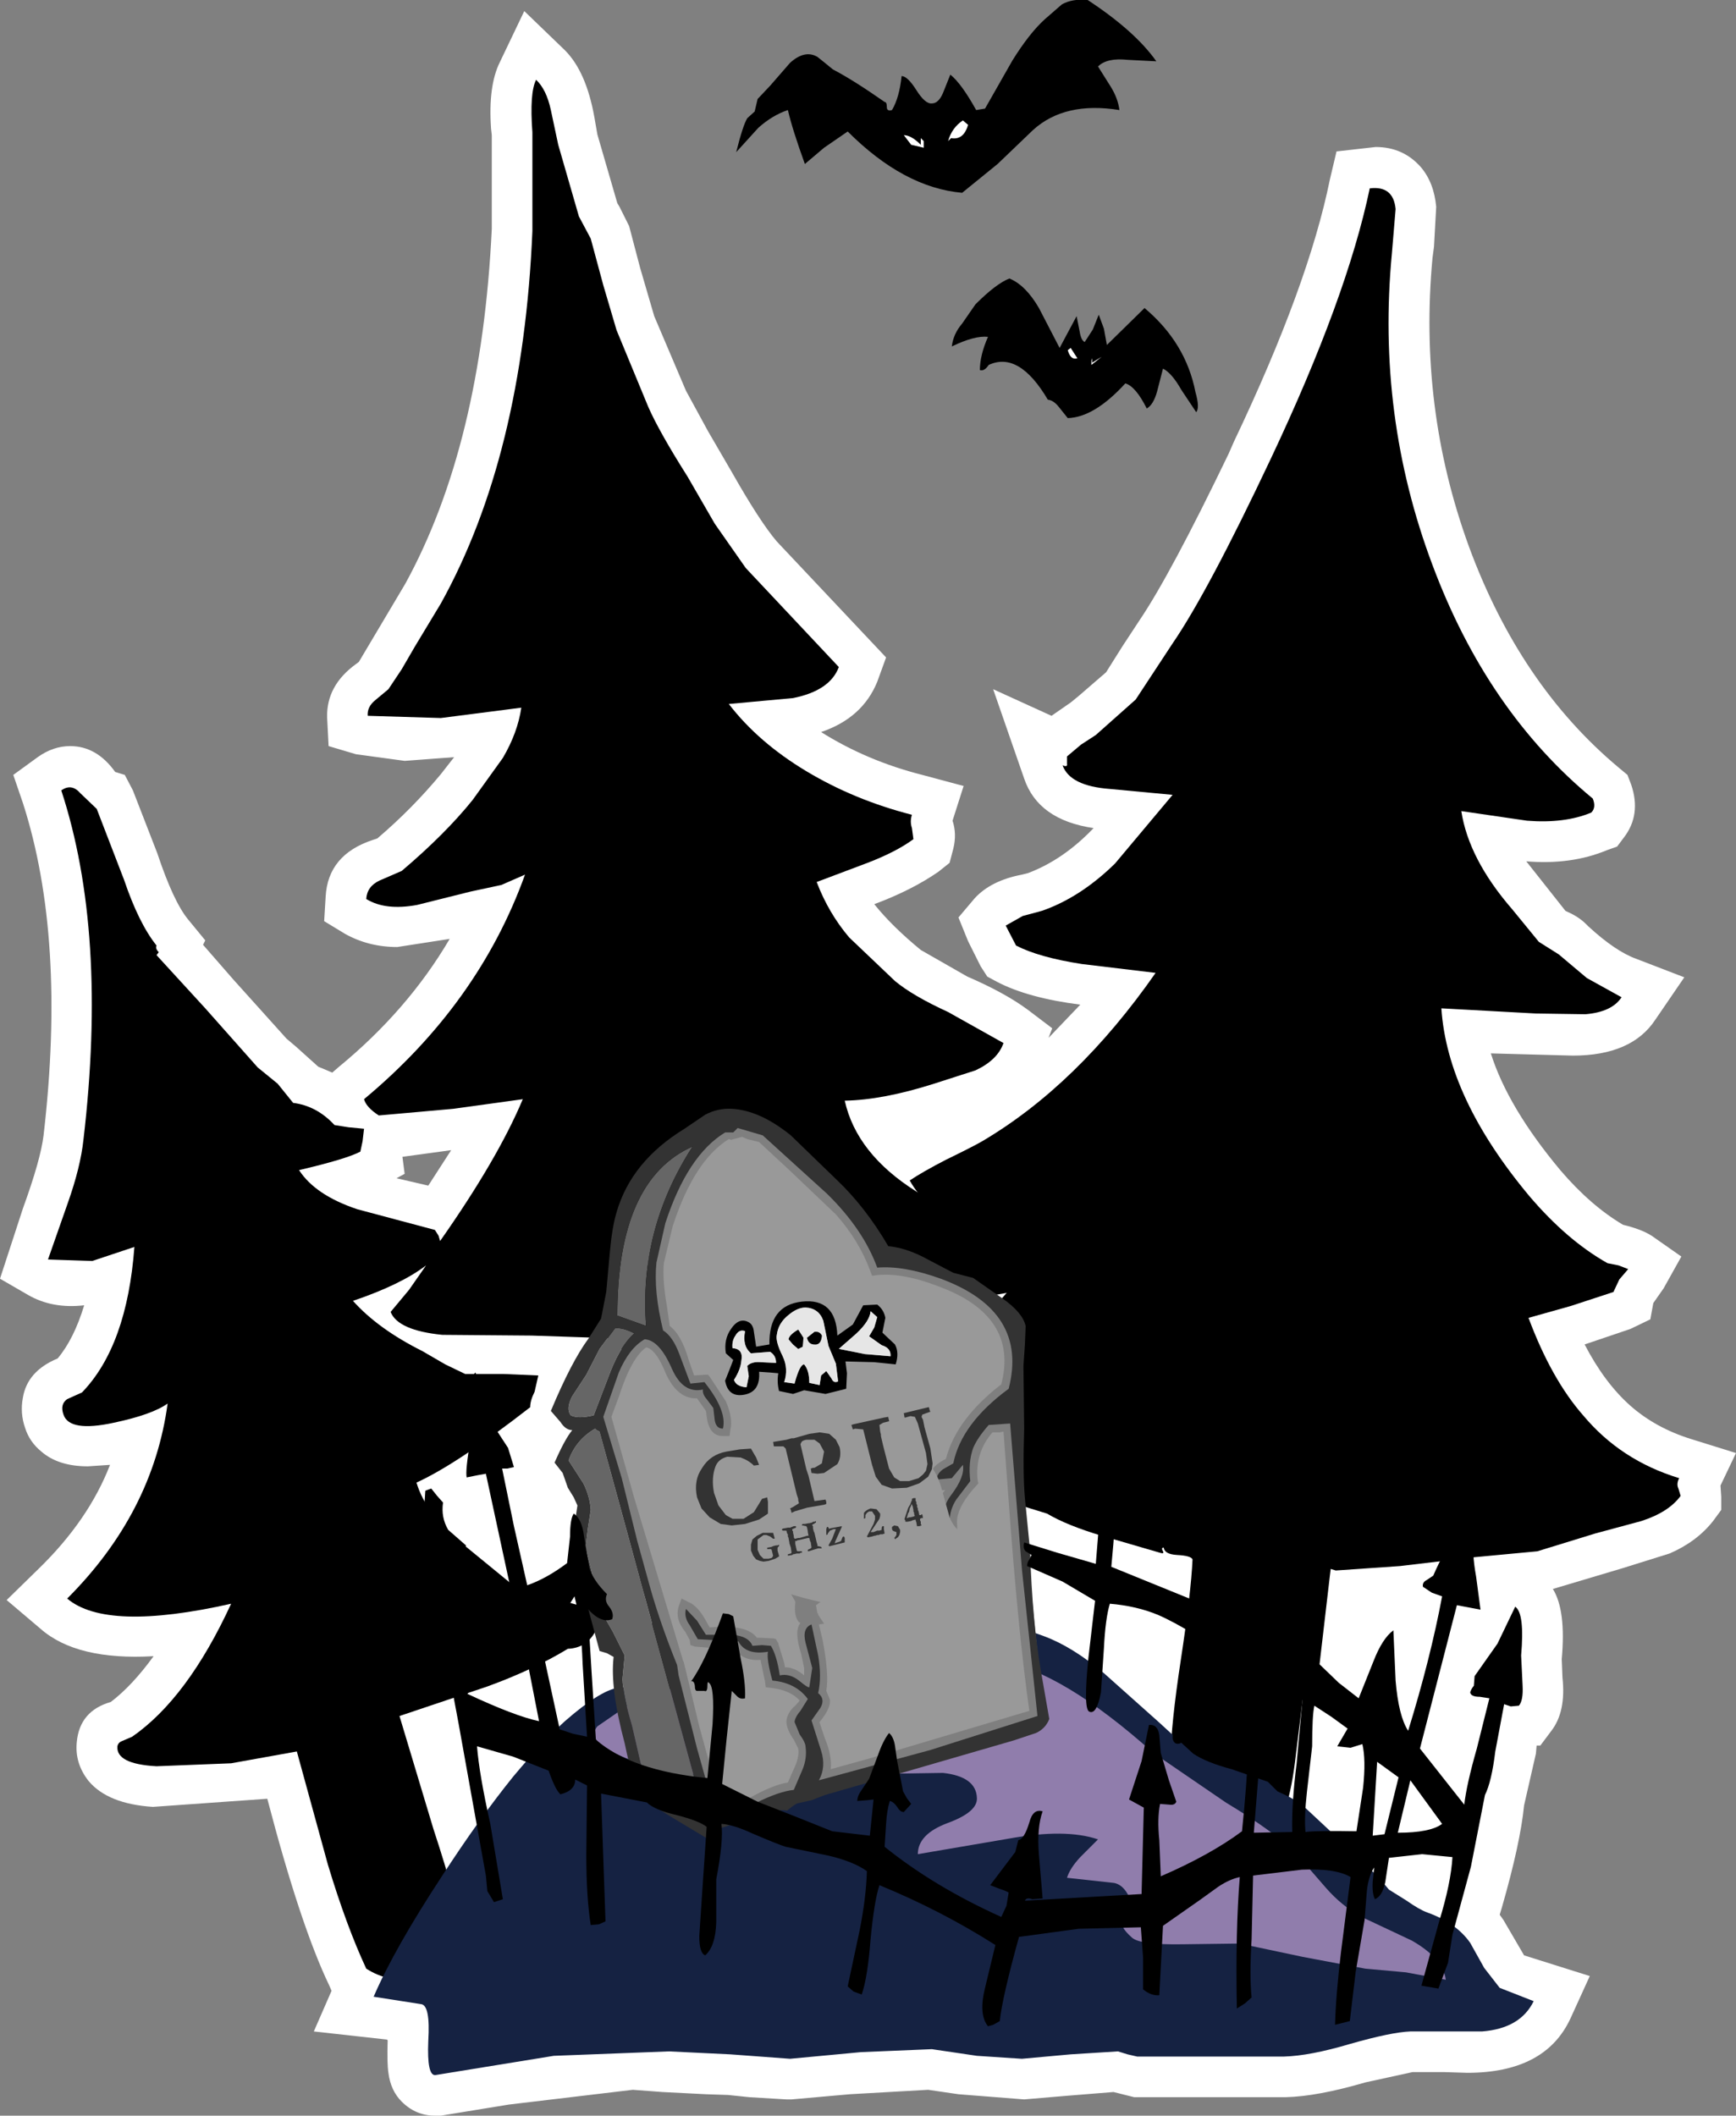 <?xml version="1.0" encoding="UTF-8" standalone="no"?>
<svg xmlns:xlink="http://www.w3.org/1999/xlink" height="143.2px" width="117.55px" xmlns="http://www.w3.org/2000/svg">
  <rect width="100%" height="100%" fill="#808080" stroke="none"/>
  <g transform="matrix(1.0, 0.0, 0.0, 1.0, 0.0, -0.05)">
    <path d="M97.55 129.9 Q98.25 127.2 98.35 125.75 L96.3 125.55 94.05 125.8 93.8 127.55 94.05 127.95 95.25 128.7 Q96.1 129.3 96.65 129.5 L97.55 129.9 M97.65 123.5 L95.5 120.55 94.65 124.1 Q96.85 124.1 97.65 123.5 M94.7 120.35 L93.25 119.3 92.95 124.3 93.35 124.25 93.75 124.2 94.7 120.35 M87.25 121.65 L87.55 121.75 88.2 115.2 87.8 118.6 87.25 121.65 M90.15 116.25 L89.0 115.5 Q88.85 116.15 88.85 118.25 L88.4 122.4 90.1 124.05 91.85 124.0 92.3 121.05 Q92.5 119.15 92.25 118.1 L91.45 118.35 90.55 118.25 91.25 117.05 90.15 116.25 M97.65 108.1 L96.95 107.85 96.35 107.45 Q96.3 107.15 96.6 107.0 L97.05 106.7 97.45 105.85 90.45 106.35 90.1 106.3 Q89.8 110.65 89.35 112.7 L90.65 113.95 92.0 115.0 93.0 112.5 Q93.6 110.95 94.35 110.4 L94.5 113.8 Q94.7 116.2 95.35 117.2 96.85 112.35 97.65 108.1 M32.3 118.25 Q32.4 119.85 33.0 122.65 L35.6 119.3 Q33.1 118.3 32.3 118.25 M36.5 116.55 L35.85 113.05 31.7 114.65 31.65 114.7 Q34.85 116.2 36.5 116.55 M39.55 115.5 L39.4 111.4 38.45 111.65 36.85 112.55 37.85 116.9 39.55 115.5 M27.05 116.2 L28.55 121.3 30.2 126.6 32.3 123.5 30.7 115.0 27.05 116.2 M38.9 108.1 L38.6 108.45 39.0 108.55 38.9 108.1 M30.5 103.85 L31.25 104.5 31.55 104.65 31.5 104.7 34.45 107.05 Q33.3 102.25 32.9 99.8 L32.35 99.9 31.6 100.05 Q31.45 99.6 31.65 98.4 L28.2 100.4 28.7 101.65 28.8 100.95 29.2 100.8 29.6 101.3 30.0 101.75 Q29.8 102.9 30.5 103.85 M41.55 114.35 L41.55 112.2 41.1 111.95 40.6 111.8 40.3 110.45 39.9 111.0 40.2 115.05 41.55 114.35 M74.15 108.4 L72.05 107.15 69.8 106.15 70.15 110.6 70.7 110.8 Q72.05 111.3 73.7 112.45 L73.7 112.25 74.15 108.4 M75.15 108.6 L74.75 110.85 74.65 113.25 78.45 116.6 79.35 117.4 Q79.45 115.8 80.25 110.3 77.9 108.85 75.15 108.6 M74.35 103.95 Q71.95 103.15 70.9 102.5 L69.5 102.05 69.7 104.55 71.7 105.2 74.2 105.9 74.35 103.95 M78.75 105.05 Q78.85 105.25 78.55 105.15 L75.4 104.2 75.25 106.1 Q76.1 106.55 80.5 108.3 L80.75 105.6 Q80.65 105.35 79.7 105.3 78.85 105.25 78.8 104.8 78.6 104.8 78.75 105.05 M67.4 87.6 L67.9 87.95 68.3 87.45 67.4 87.6 M23.9 88.1 Q25.6 90.0 28.6 91.5 L30.15 92.4 31.5 93.05 32.05 93.1 32.2 92.95 32.25 93.15 34.45 93.0 36.45 93.15 36.2 94.25 Q35.9 94.85 35.9 95.3 L33.7 97.0 34.45 98.1 Q34.85 98.75 34.8 99.35 L34.35 99.45 34.0 99.45 34.8 103.35 35.7 107.35 Q37.0 106.9 38.4 105.85 L38.6 104.05 Q38.6 102.85 38.85 102.5 L39.0 102.7 39.1 101.95 38.85 101.4 38.45 100.75 38.1 99.75 37.55 99.05 Q38.25 97.45 38.75 96.85 38.3 96.85 37.95 96.3 L37.3 95.55 Q38.7 92.2 39.85 90.65 L40.0 90.45 35.0 90.45 29.95 90.4 Q26.95 90.1 26.45 88.85 L27.7 87.35 28.85 85.7 Q27.15 87.0 23.9 88.1 M86.05 31.1 Q91.2 20.2 92.75 12.8 94.35 12.6 94.5 14.2 L94.25 17.2 Q93.2 28.2 97.0 38.3 100.7 48.2 107.85 54.1 108.1 54.7 107.75 55.05 105.95 55.8 103.4 55.6 L98.95 54.95 Q99.45 58.2 102.4 61.6 L104.2 63.8 105.55 64.65 107.45 66.25 109.8 67.55 Q109.15 68.55 107.35 68.7 L104.0 68.65 97.6 68.3 Q98.0 74.35 103.55 81.0 106.1 84.0 108.85 85.55 L109.6 85.7 110.25 85.95 109.65 86.65 109.25 87.5 106.35 88.45 103.5 89.25 Q105.05 93.4 107.2 95.85 109.75 98.9 113.7 100.1 113.5 100.5 113.65 100.8 L113.8 101.3 Q113.0 102.4 111.15 103.0 L108.0 103.85 104.1 105.05 99.85 105.45 99.8 105.45 100.05 107.4 100.25 109.0 98.65 108.7 97.4 113.55 96.15 118.4 97.65 120.3 99.15 122.2 Q99.3 120.85 100.0 118.4 L100.85 115.0 100.2 114.9 Q99.6 114.9 99.55 114.6 99.6 114.4 99.8 114.15 L99.85 113.5 101.4 111.3 102.6 108.8 Q103.25 109.25 103.0 112.1 L103.1 114.15 Q103.15 115.15 102.85 115.5 L102.3 115.55 101.85 115.4 101.25 118.6 Q101.0 120.65 100.55 121.55 L99.65 126.15 98.45 130.5 99.55 131.55 100.5 133.25 101.55 134.6 103.85 135.5 Q102.95 137.35 100.35 137.55 L95.5 137.55 Q94.2 137.6 91.4 138.4 88.7 139.2 86.95 139.25 L80.4 139.25 77.0 139.25 76.35 139.1 75.7 138.9 72.5 139.1 69.2 139.4 66.15 139.2 63.1 138.75 58.3 138.95 53.5 139.4 49.45 139.1 45.3 138.9 37.5 139.2 29.5 140.5 Q28.9 140.6 29.0 138.2 29.15 135.75 28.5 135.7 L25.3 135.2 25.95 133.8 Q25.35 133.65 24.8 133.3 23.45 130.4 22.2 126.25 L20.1 118.6 15.65 119.4 10.6 119.6 Q7.85 119.45 7.95 118.25 8.0 118.0 8.25 117.9 L8.95 117.6 Q12.7 115.0 15.65 108.6 7.2 110.5 4.55 108.25 10.35 102.45 11.35 95.05 10.3 95.8 7.7 96.35 4.7 97.0 4.3 95.8 4.05 95.1 4.55 94.75 L5.55 94.3 Q8.6 91.15 9.1 84.45 L6.25 85.4 3.25 85.3 4.6 81.45 Q5.45 79.05 5.65 77.2 7.3 63.15 4.15 53.55 4.85 53.05 5.45 53.75 L6.55 54.8 8.4 59.6 Q9.4 62.55 10.6 64.05 10.5 64.25 10.75 64.5 L10.6 64.7 13.9 68.3 17.45 72.3 18.8 73.4 19.85 74.7 Q21.45 74.9 22.65 76.2 L23.6 76.35 24.65 76.45 24.55 77.3 24.4 78.0 Q23.45 78.5 20.25 79.25 21.35 80.95 24.2 81.9 L29.45 83.3 29.7 83.7 29.8 84.05 Q33.7 78.5 35.4 74.45 L30.7 75.1 25.65 75.55 Q24.8 75.0 24.65 74.45 32.4 68.0 35.55 59.25 L33.95 59.95 31.85 60.4 28.25 61.3 Q26.1 61.7 24.8 60.9 24.85 60.05 25.7 59.65 L27.2 59.0 Q30.15 56.5 32.0 54.2 L34.05 51.35 Q35.05 49.65 35.3 47.95 L29.85 48.65 24.9 48.5 Q24.85 47.9 25.4 47.45 L26.3 46.7 27.2 45.35 28.1 43.8 29.85 40.9 Q35.4 30.9 36.05 15.7 L36.05 9.0 Q35.85 6.35 36.3 5.45 37.0 6.1 37.3 7.5 L37.8 9.85 39.2 14.7 40.0 16.2 40.85 19.35 41.75 22.4 43.9 27.6 Q44.65 29.3 46.55 32.3 L48.4 35.5 50.5 38.5 56.8 45.2 Q56.2 46.8 53.7 47.3 L49.35 47.7 Q51.35 50.3 54.6 52.25 57.85 54.2 61.75 55.2 61.6 55.65 61.75 56.1 L61.85 56.85 Q60.7 57.7 58.75 58.45 L55.3 59.75 Q56.1 61.85 57.5 63.5 L60.6 66.45 Q61.8 67.45 64.2 68.55 L67.95 70.65 Q67.55 71.8 66.05 72.5 L63.25 73.4 Q59.8 74.5 57.2 74.55 57.95 78.15 62.15 80.75 L61.6 79.95 Q62.5 79.35 64.05 78.55 65.9 77.65 66.5 77.3 72.95 73.5 78.25 65.9 L73.25 65.3 Q70.35 64.85 68.8 64.05 L68.1 62.7 69.25 62.05 70.55 61.7 Q73.15 60.8 75.5 58.5 L79.4 53.85 75.15 53.45 Q72.45 53.25 71.95 51.85 72.3 52.0 72.25 51.75 L72.25 51.25 73.2 50.45 74.2 49.8 76.9 47.4 79.4 43.6 Q81.8 40.1 86.05 31.1" fill="#ffffff" fill-rule="evenodd" stroke="none"/>
    <path d="M97.0 17.5 Q96.05 27.65 99.45 37.0 102.9 46.4 109.6 52.0 L110.2 52.5 110.45 53.15 Q111.15 55.2 109.95 56.75 L109.5 57.35 108.8 57.6 Q106.4 58.6 103.35 58.35 L106.0 61.7 106.1 61.75 Q106.9 62.1 107.4 62.6 L107.55 62.75 Q109.4 64.45 110.8 64.95 L114.05 66.2 112.1 69.05 Q110.5 71.5 106.5 71.5 L100.95 71.35 Q102.1 75.0 105.65 79.25 107.7 81.65 109.9 82.95 111.15 83.25 111.85 83.7 L113.85 85.1 112.65 87.25 111.95 88.25 111.75 89.35 110.4 90.0 107.3 91.05 Q108.65 93.65 110.4 95.2 112.1 96.7 114.5 97.45 L117.55 98.4 116.5 100.6 116.55 101.35 116.55 102.25 116.0 103.0 Q114.9 104.4 113.05 105.2 L109.85 106.2 105.15 107.6 Q106.05 109.05 105.75 112.35 L105.8 113.6 Q106.05 115.9 105.05 117.2 L104.3 118.2 104.05 118.2 104.0 118.75 103.2 122.25 Q102.95 124.8 101.7 129.15 L101.55 129.65 101.8 130.0 103.2 132.4 107.65 133.8 106.35 136.65 Q104.65 140.35 99.35 140.35 L97.75 140.3 95.65 140.3 92.45 141.0 Q89.2 141.95 87.05 142.0 L82.55 142.0 79.15 142.0 76.8 142.0 75.4 141.65 72.3 141.9 69.35 142.15 64.9 141.8 62.85 141.5 57.55 141.8 53.6 142.15 53.25 142.15 50.75 142.0 49.3 141.85 47.8 141.8 44.85 141.65 42.85 141.5 34.45 142.5 29.85 143.25 29.45 143.25 Q28.15 143.25 27.2 142.3 26.45 141.55 26.3 140.35 26.2 139.7 26.25 138.15 L26.2 138.1 21.25 137.55 22.45 134.8 22.3 134.45 Q20.35 130.4 18.1 121.8 L10.35 122.35 Q7.3 122.15 6.0 120.6 5.05 119.4 5.2 117.95 5.4 115.85 7.5 115.25 8.95 114.15 10.4 112.15 5.2 112.45 2.75 110.3 L0.45 108.35 2.6 106.25 Q6.0 102.95 7.45 99.2 L5.95 99.3 Q3.95 99.3 2.8 98.3 2.0 97.65 1.7 96.7 1.35 95.7 1.55 94.65 1.85 92.85 3.9 92.0 5.0 90.7 5.7 88.4 3.55 88.65 1.9 87.7 L0.0 86.6 1.55 81.85 Q2.75 78.55 2.95 76.9 4.5 63.55 1.55 54.4 L0.9 52.5 2.55 51.3 Q3.6 50.55 4.75 50.55 6.55 50.55 7.8 52.3 L8.45 52.5 9.0 53.55 10.65 57.8 Q11.75 61.1 12.75 62.3 L13.9 63.7 13.75 64.0 15.8 66.35 19.4 70.35 20.05 70.9 21.55 72.25 22.5 72.65 22.9 72.3 Q27.6 68.45 30.45 63.6 L26.9 64.15 Q24.95 64.15 23.35 63.25 L21.95 62.4 22.05 60.75 Q22.2 57.9 25.25 56.9 L25.55 56.8 Q27.9 54.8 29.85 52.45 L30.75 51.3 27.4 51.55 24.1 51.1 22.25 50.55 22.15 48.6 Q22.1 46.45 24.1 45.0 L24.3 44.85 27.45 39.55 Q32.6 30.15 33.3 15.55 L33.3 9.2 33.25 8.75 Q33.05 5.85 33.85 4.25 L35.5 0.8 38.25 3.45 Q39.7 4.9 40.25 8.0 L40.45 9.15 41.8 13.8 41.95 14.05 42.6 15.35 43.35 18.2 44.3 21.45 46.45 26.5 47.95 29.25 49.55 32.0 Q51.45 35.35 52.6 36.7 L60.0 44.55 59.4 46.2 Q58.4 48.65 55.6 49.6 58.7 51.55 62.45 52.5 L65.25 53.25 64.5 55.6 Q64.8 56.5 64.55 57.5 L64.3 58.45 63.55 59.05 Q61.75 60.3 59.2 61.25 60.4 62.75 62.35 64.35 L65.5 66.15 Q68.05 67.25 69.6 68.4 L71.25 69.65 71.0 70.3 73.15 68.05 Q69.6 67.6 67.5 66.5 L66.85 66.15 66.4 65.45 65.55 63.75 64.9 62.15 66.0 60.85 Q67.1 59.65 69.2 59.25 L69.6 59.15 Q72.0 58.25 74.05 56.1 70.3 55.55 69.35 52.75 L67.25 46.7 71.2 48.5 72.5 47.6 73.05 47.15 74.9 45.55 76.0 43.8 77.15 42.05 Q79.25 38.95 83.2 30.75 L83.55 29.95 Q88.6 19.35 90.05 12.2 L90.5 10.3 93.15 10.0 Q95.0 10.0 96.2 11.35 97.1 12.4 97.25 14.05 L97.1 16.75 97.0 17.5 M91.45 25.75 L88.55 32.3 88.15 33.1 Q84.25 41.4 81.65 45.15 L80.75 46.6 78.9 49.3 77.3 50.8 80.25 51.2 83.9 52.4 81.6 55.5 Q77.8 60.65 74.7 62.7 L83.1 63.85 80.5 67.5 Q74.85 75.55 67.85 79.7 L65.7 80.8 63.15 82.2 62.45 81.15 60.7 83.1 Q55.55 79.9 54.5 75.15 L53.8 71.9 57.1 71.8 Q59.45 71.75 62.45 70.8 60.4 69.8 58.85 68.6 56.55 66.65 55.4 65.3 53.7 63.3 52.7 60.75 L51.75 58.15 56.65 56.35 Q50.5 53.65 47.2 49.4 L44.15 45.55 52.55 44.7 48.5 40.35 Q46.65 38.15 44.75 34.65 L43.25 32.15 41.35 28.7 38.4 20.95 Q37.05 33.45 32.25 42.2 L30.05 45.85 38.45 44.85 38.0 48.3 Q37.75 50.5 36.55 52.55 L34.2 55.85 32.9 57.35 33.9 57.0 41.2 51.65 38.15 60.15 Q35.65 67.0 30.95 72.2 L35.3 71.7 39.45 71.7 37.95 75.5 Q36.0 80.05 32.05 85.6 L29.25 84.05 29.0 84.95 31.35 86.75 30.9 87.7 35.35 87.7 40.1 87.7 45.3 88.0 42.0 92.35 Q41.4 93.2 40.95 94.15 L44.85 94.15 40.85 98.7 40.7 98.85 40.9 99.4 40.95 99.6 Q41.75 100.6 41.85 101.7 L41.7 103.4 41.55 103.85 43.0 109.8 43.0 109.85 43.85 110.7 44.4 111.5 44.25 112.5 44.3 114.1 44.5 116.4 42.3 117.0 41.7 117.35 40.1 118.6 39.7 119.0 39.9 120.2 38.7 119.95 32.55 128.1 29.35 133.05 Q31.8 133.7 31.8 137.4 L33.5 137.1 Q39.7 136.0 42.85 136.0 L45.7 136.2 47.9 136.3 53.4 136.65 56.9 136.3 63.4 136.0 65.75 136.35 68.75 136.65 69.1 136.65 71.7 136.45 75.45 136.15 75.75 136.15 77.35 136.5 78.95 136.5 82.65 136.5 86.85 136.5 90.95 135.7 Q93.6 134.9 95.35 134.8 L98.0 134.8 98.2 134.8 97.3 133.15 96.8 132.7 96.25 132.3 95.1 131.85 95.1 131.95 94.7 131.6 93.5 130.85 93.05 130.5 92.05 130.15 91.6 129.2 89.5 127.5 89.85 126.8 88.9 126.75 86.3 124.25 84.05 123.35 84.6 120.95 85.2 117.0 85.45 114.8 86.3 114.9 86.3 114.85 86.65 113.55 86.45 113.3 86.65 112.15 87.3 106.45 87.6 102.9 90.65 103.6 99.65 102.7 100.1 102.7 100.3 102.75 102.15 102.5 102.1 102.65 105.25 101.8 108.7 100.8 Q103.7 97.6 100.95 90.2 L99.9 87.5 104.7 86.05 Q103.1 84.7 101.45 82.8 98.7 79.5 97.25 76.65 95.1 72.65 94.85 68.5 L94.6 65.05 98.0 65.6 102.45 65.9 102.3 65.75 100.95 64.15 100.3 63.4 Q96.75 59.15 96.25 55.35 L95.7 51.65 102.45 52.75 Q97.75 47.55 94.9 40.5 92.05 33.5 91.45 25.75 M8.95 66.9 Q9.0 72.15 8.4 77.55 8.15 79.8 7.3 82.1 L8.6 81.75 12.1 81.05 11.85 84.6 Q11.45 89.5 9.95 92.7 L15.05 89.15 14.1 95.45 Q13.2 101.75 9.5 106.7 L15.05 105.9 20.55 104.7 18.15 109.8 Q16.25 113.85 13.75 116.85 L18.45 116.1 22.15 115.45 22.9 118.35 Q25.25 127.5 26.9 131.25 L28.9 131.85 26.25 123.15 24.4 116.9 23.75 114.45 33.5 111.05 33.3 109.7 32.6 109.1 31.0 107.8 30.75 111.3 26.3 102.95 25.55 101.2 24.85 98.9 26.05 98.35 26.1 97.55 27.2 97.8 30.15 96.1 30.6 95.8 30.15 95.8 30.1 95.45 28.2 94.5 27.3 93.95 Q23.75 92.1 21.8 89.9 L19.1 86.8 24.65 84.9 Q19.75 83.45 17.95 80.8 L15.7 77.45 17.8 76.95 17.3 75.7 16.7 75.25 15.45 74.2 8.95 66.9 M29.0 80.3 L30.55 77.9 27.25 78.35 27.4 79.5 26.85 79.8 29.0 80.3 M68.3 91.65 L60.5 85.9 75.25 83.7 68.3 91.65 M78.0 102.1 L81.5 102.0 81.5 102.8 Q82.8 103.25 83.3 104.5 L83.55 105.1 83.25 108.6 83.2 108.85 83.25 108.9 82.85 112.15 82.75 112.1 82.75 112.4 Q82.2 115.6 82.1 117.6 L81.65 123.65 77.4 119.35 72.9 115.35 72.05 114.7 69.7 113.35 67.75 112.7 67.4 113.15 66.3 98.15 72.05 100.0 72.35 100.15 75.15 101.3 78.0 102.1" fill="#ffffff" fill-rule="evenodd" stroke="none"/>
    <path d="M51.45 98.3 L51.75 98.8 51.9 99.25 51.6 99.3 50.85 98.8 50.05 98.8 Q49.6 98.9 49.35 99.35 49.1 99.95 49.25 100.95 L49.5 101.7 49.95 102.25 50.35 102.45 51.0 102.45 51.65 102.05 52.1 101.3 52.45 101.2 52.45 102.15 51.95 102.5 51.1 102.75 50.35 102.85 49.65 102.75 49.0 102.4 48.55 101.85 48.3 101.15 Q48.05 100.15 48.55 99.45 49.1 98.65 50.0 98.45 L51.45 98.3" fill="#ffffff" fill-rule="evenodd" stroke="none"/>
    <path d="M51.45 98.3 L51.75 98.8 51.9 99.25 51.6 99.3 50.85 98.8 50.05 98.8 Q49.6 98.9 49.35 99.35 49.1 99.95 49.25 100.95 L49.5 101.7 49.95 102.25 50.35 102.45 51.0 102.45 51.65 102.05 52.1 101.3 52.45 101.2 52.45 102.15 51.95 102.5 51.1 102.75 50.35 102.85 49.65 102.75 49.0 102.4 48.55 101.85 48.3 101.15 Q48.05 100.15 48.55 99.45 49.1 98.65 50.0 98.45 L51.45 98.3 Z" fill="none" stroke="#ffffff" stroke-linecap="butt" stroke-linejoin="miter" stroke-width="3.0"/>
    <path d="M52.75 97.9 L53.55 97.8 53.9 97.7 54.0 97.65 54.9 97.45 55.55 97.35 56.1 97.45 56.5 97.75 56.75 98.2 56.6 99.2 55.8 99.75 55.4 99.8 55.05 99.7 55.0 99.45 55.15 99.45 55.25 99.4 55.65 99.15 Q55.9 98.9 55.75 98.5 L55.55 98.0 55.25 97.75 54.75 97.8 Q54.55 97.8 54.4 97.95 L54.4 98.0 54.75 99.55 54.8 99.65 54.85 99.8 54.85 99.9 55.15 101.1 55.2 101.4 55.85 101.35 55.9 101.45 55.9 101.6 55.8 101.6 54.8 101.8 54.05 102.05 53.85 102.1 53.8 101.95 53.8 101.85 53.95 101.75 54.3 101.5 54.3 101.35 54.25 101.3 54.2 101.0 53.5 98.3 53.4 98.2 53.2 98.15 52.8 98.15 52.75 97.9" fill="#ffffff" fill-rule="evenodd" stroke="none"/>
    <path d="M52.75 97.9 L53.55 97.8 53.9 97.7 54.0 97.65 54.9 97.45 55.55 97.35 56.1 97.45 56.5 97.75 56.75 98.2 56.6 99.2 55.8 99.75 55.4 99.8 55.05 99.7 55.0 99.45 55.15 99.45 55.25 99.4 55.65 99.15 Q55.9 98.9 55.75 98.5 L55.55 98.0 55.25 97.75 54.75 97.8 Q54.55 97.8 54.4 97.95 L54.4 98.0 54.75 99.55 54.8 99.65 54.85 99.8 54.85 99.9 55.15 101.1 55.2 101.4 55.85 101.35 55.9 101.45 55.9 101.6 55.8 101.6 54.8 101.8 54.05 102.05 53.85 102.1 53.8 101.95 53.8 101.85 53.95 101.75 54.3 101.5 54.3 101.35 54.25 101.3 54.2 101.0 53.5 98.3 53.4 98.2 53.2 98.15 52.8 98.15 52.75 97.9 Z" fill="none" stroke="#ffffff" stroke-linecap="butt" stroke-linejoin="miter" stroke-width="3.0"/>
    <path d="M57.5 97.15 L57.45 96.9 57.55 96.85 58.9 96.6 59.35 96.45 59.6 96.4 59.6 96.45 59.65 96.65 59.3 96.75 59.05 96.9 59.1 97.3 59.15 97.45 59.2 97.55 59.65 99.5 59.95 100.05 60.3 100.25 60.85 100.25 61.4 100.05 61.85 99.6 61.9 99.2 61.8 98.55 61.35 96.8 61.3 96.65 61.15 96.4 60.9 96.35 60.6 96.45 60.55 96.45 60.5 96.2 61.95 95.85 62.05 95.85 62.1 96.0 62.1 96.1 61.6 96.3 61.6 96.4 61.75 97.05 61.8 97.15 61.9 97.65 62.1 98.25 62.25 99.15 62.2 99.55 61.95 99.95 61.45 100.35 60.7 100.6 59.85 100.7 59.2 100.45 58.85 99.95 58.3 97.75 58.1 97.15 57.65 97.15 57.5 97.15" fill="#ffffff" fill-rule="evenodd" stroke="none"/>
    <path d="M57.5 97.15 L57.45 96.9 57.55 96.85 58.9 96.6 59.35 96.45 59.6 96.4 59.6 96.45 59.65 96.65 59.3 96.75 59.05 96.9 59.1 97.3 59.15 97.45 59.2 97.55 59.65 99.5 59.95 100.05 60.3 100.25 60.85 100.25 61.4 100.05 61.85 99.6 61.9 99.2 61.8 98.55 61.35 96.8 61.3 96.65 61.15 96.4 60.9 96.35 60.6 96.45 60.55 96.45 60.5 96.2 61.95 95.85 62.05 95.85 62.1 96.0 62.1 96.1 61.6 96.3 61.6 96.4 61.75 97.05 61.8 97.15 61.9 97.65 62.1 98.25 62.25 99.15 62.2 99.55 61.95 99.95 61.45 100.35 60.7 100.6 59.85 100.7 59.2 100.45 58.85 99.95 58.3 97.75 58.1 97.15 57.65 97.15 57.5 97.15 Z" fill="none" stroke="#ffffff" stroke-linecap="butt" stroke-linejoin="miter" stroke-width="3.0"/>
    <path d="M51.55 104.0 L51.95 103.8 52.6 103.8 52.7 104.1 52.7 104.15 52.6 104.2 52.4 104.05 52.2 103.95 52.0 103.95 51.65 104.25 Q51.5 104.45 51.6 104.85 L51.75 105.2 52.0 105.45 52.35 105.45 52.5 105.4 52.6 105.35 52.6 105.25 52.5 104.85 52.3 104.85 52.25 104.8 52.25 104.75 52.3 104.7 52.55 104.65 52.6 104.65 52.8 104.6 52.9 104.6 53.0 104.55 53.0 104.65 52.9 104.75 52.9 104.95 52.95 105.15 52.95 105.25 52.95 105.3 52.75 105.45 52.35 105.6 52.0 105.65 51.75 105.6 51.5 105.45 51.35 105.25 51.2 104.95 51.2 104.55 51.3 104.25 51.55 104.0" fill="#ffffff" fill-rule="evenodd" stroke="none"/>
    <path d="M51.55 104.0 L51.95 103.8 52.6 103.8 52.7 104.1 52.7 104.15 52.6 104.2 52.4 104.05 52.2 103.95 52.0 103.95 51.65 104.25 Q51.5 104.45 51.6 104.85 L51.75 105.2 52.0 105.45 52.35 105.45 52.5 105.4 52.6 105.35 52.6 105.25 52.5 104.85 52.3 104.85 52.25 104.8 52.25 104.75 52.3 104.7 52.55 104.65 52.6 104.65 52.8 104.6 52.9 104.6 53.0 104.55 53.0 104.65 52.9 104.75 52.9 104.95 52.95 105.15 52.95 105.25 52.95 105.3 52.75 105.45 52.35 105.6 52.0 105.65 51.75 105.6 51.5 105.45 51.35 105.25 51.2 104.95 51.2 104.55 51.3 104.25 51.55 104.0 Z" fill="none" stroke="#ffffff" stroke-linecap="butt" stroke-linejoin="miter" stroke-width="3.0"/>
    <path d="M55.7 104.75 L55.65 104.8 55.5 104.8 55.15 104.85 54.9 104.95 54.85 104.95 54.8 104.85 54.9 104.8 55.0 104.8 55.05 104.75 55.0 104.4 54.95 104.3 54.9 104.15 54.8 104.15 54.2 104.3 54.05 104.3 54.0 104.35 54.05 104.45 54.05 104.5 54.15 104.9 54.15 105.0 54.35 104.95 54.45 104.95 54.45 105.05 54.35 105.1 54.3 105.1 54.1 105.15 53.9 105.15 53.85 105.2 53.6 105.25 53.55 105.15 53.7 105.1 53.8 105.05 53.75 104.75 53.65 104.45 53.6 104.15 53.6 104.1 53.55 104.0 53.55 103.9 53.5 103.85 53.45 103.65 53.2 103.65 53.2 103.55 53.25 103.55 53.35 103.5 53.55 103.5 53.65 103.45 53.7 103.45 53.9 103.4 54.0 103.35 54.05 103.35 54.05 103.4 54.1 103.45 53.85 103.55 53.85 103.7 53.9 103.75 53.9 103.95 53.95 104.0 53.95 104.15 54.25 104.15 54.35 104.1 54.8 104.0 54.9 103.95 54.85 103.75 54.85 103.7 54.75 103.45 54.75 103.35 54.45 103.35 54.45 103.25 54.5 103.25 54.6 103.2 54.85 103.2 54.9 103.15 55.1 103.15 55.15 103.1 55.25 103.1 55.3 103.05 55.35 103.15 55.2 103.25 55.1 103.3 55.1 103.35 55.15 103.35 55.15 103.5 55.2 103.7 55.25 103.8 55.25 104.0 55.35 104.2 55.35 104.4 55.4 104.55 55.45 104.65 55.7 104.65 55.7 104.75" fill="#ffffff" fill-rule="evenodd" stroke="none"/>
    <path d="M55.7 104.75 L55.65 104.8 55.5 104.8 55.15 104.85 54.9 104.95 54.85 104.95 54.8 104.85 54.9 104.8 55.0 104.8 55.05 104.75 55.0 104.4 54.95 104.3 54.9 104.15 54.8 104.15 54.2 104.3 54.05 104.3 54.0 104.35 54.05 104.45 54.05 104.5 54.15 104.9 54.15 105.0 54.35 104.95 54.45 104.95 54.45 105.05 54.35 105.1 54.3 105.1 54.1 105.15 53.9 105.15 53.85 105.2 53.6 105.25 53.55 105.15 53.7 105.1 53.8 105.05 53.75 104.75 53.65 104.45 53.6 104.15 53.6 104.1 53.55 104.0 53.55 103.9 53.5 103.85 53.45 103.65 53.2 103.65 53.2 103.55 53.25 103.55 53.35 103.5 53.55 103.5 53.65 103.45 53.7 103.45 53.9 103.4 54.0 103.35 54.05 103.35 54.05 103.4 54.1 103.45 53.85 103.55 53.85 103.7 53.9 103.75 53.9 103.95 53.95 104.0 53.95 104.15 54.25 104.15 54.35 104.1 54.8 104.0 54.9 103.95 54.85 103.75 54.85 103.7 54.75 103.45 54.75 103.35 54.45 103.35 54.45 103.25 54.5 103.25 54.6 103.2 54.85 103.2 54.9 103.15 55.1 103.15 55.15 103.1 55.25 103.1 55.3 103.05 55.35 103.15 55.2 103.25 55.1 103.3 55.1 103.35 55.15 103.35 55.15 103.5 55.2 103.7 55.25 103.8 55.25 104.0 55.35 104.2 55.35 104.4 55.4 104.55 55.45 104.65 55.7 104.65 55.7 104.75 Z" fill="none" stroke="#ffffff" stroke-linecap="butt" stroke-linejoin="miter" stroke-width="3.0"/>
    <path d="M57.0 103.4 L56.55 104.35 56.55 104.4 56.5 104.45 56.55 104.45 56.85 104.35 56.95 104.3 57.05 104.1 57.05 104.05 57.15 104.05 57.15 104.3 57.2 104.4 56.2 104.65 56.15 104.65 56.15 104.6 56.65 103.55 56.2 103.65 56.1 103.85 56.1 103.9 56.0 103.9 56.0 103.55 56.05 103.45 56.1 103.4 56.15 103.45 56.15 103.55 56.25 103.55 57.0 103.35 57.0 103.4" fill="#ffffff" fill-rule="evenodd" stroke="none"/>
    <path d="M57.0 103.4 L56.55 104.35 56.55 104.4 56.5 104.45 56.55 104.45 56.85 104.35 56.95 104.3 57.05 104.1 57.05 104.05 57.15 104.05 57.15 104.3 57.2 104.4 56.2 104.65 56.15 104.65 56.15 104.6 56.65 103.55 56.2 103.65 56.1 103.85 56.1 103.9 56.0 103.9 56.0 103.55 56.05 103.45 56.1 103.4 56.15 103.45 56.15 103.55 56.25 103.55 57.0 103.35 57.0 103.4 Z" fill="none" stroke="#ffffff" stroke-linecap="butt" stroke-linejoin="miter" stroke-width="3.0"/>
    <path d="M59.65 103.45 L59.7 103.55 59.7 103.85 59.55 103.9 59.45 103.9 59.35 103.95 59.25 103.95 59.1 104.0 59.05 104.0 58.7 104.1 58.6 104.1 58.6 104.0 59.0 103.25 59.1 102.95 59.1 102.7 59.0 102.55 58.9 102.45 58.75 102.45 58.6 102.5 58.5 102.65 58.5 102.85 58.4 102.9 58.35 102.8 58.4 102.5 Q58.6 102.3 58.8 102.25 L59.2 102.3 59.4 102.6 59.4 102.75 59.35 102.9 59.15 103.3 58.85 103.75 59.0 103.75 59.5 103.6 59.55 103.45 59.55 103.4 59.65 103.35 59.65 103.45" fill="#ffffff" fill-rule="evenodd" stroke="none"/>
    <path d="M59.65 103.45 L59.7 103.55 59.7 103.85 59.55 103.9 59.45 103.9 59.35 103.95 59.25 103.95 59.1 104.0 59.05 104.0 58.7 104.1 58.6 104.1 58.6 104.0 59.0 103.25 59.1 102.95 59.1 102.7 59.0 102.55 58.9 102.45 58.75 102.45 58.6 102.5 58.5 102.65 58.5 102.85 58.4 102.9 58.35 102.8 58.4 102.5 Q58.6 102.3 58.8 102.25 L59.2 102.3 59.4 102.6 59.4 102.75 59.35 102.9 59.15 103.3 58.85 103.75 59.0 103.75 59.5 103.6 59.55 103.45 59.55 103.4 59.65 103.35 59.65 103.45 Z" fill="none" stroke="#ffffff" stroke-linecap="butt" stroke-linejoin="miter" stroke-width="3.0"/>
    <path d="M60.7 103.6 L60.7 103.75 60.65 103.9 60.55 104.1 60.45 104.2 60.35 104.2 60.3 104.1 60.45 103.95 60.45 103.8 60.45 103.75 60.35 103.7 60.2 103.65 60.15 103.55 60.2 103.4 60.35 103.35 60.55 103.4 60.7 103.6" fill="#ffffff" fill-rule="evenodd" stroke="none"/>
    <path d="M60.7 103.6 L60.7 103.75 60.65 103.9 60.55 104.1 60.45 104.2 60.35 104.2 60.3 104.1 60.45 103.95 60.45 103.8 60.45 103.75 60.35 103.7 60.2 103.65 60.15 103.55 60.2 103.4 60.35 103.35 60.55 103.4 60.7 103.6 Z" fill="none" stroke="#ffffff" stroke-linecap="butt" stroke-linejoin="miter" stroke-width="3.0"/>
    <path d="M61.65 101.6 L61.7 101.7 61.7 101.85 61.75 101.95 61.75 102.1 61.8 102.15 61.8 102.25 61.85 102.35 61.85 102.45 61.9 102.65 62.1 102.65 62.15 102.85 62.05 102.9 61.95 102.9 61.95 102.95 62.0 103.0 62.0 103.15 62.05 103.25 62.05 103.35 61.95 103.35 61.85 103.4 61.75 103.4 61.7 103.15 61.65 103.0 61.65 102.95 61.5 103.0 61.4 103.05 61.15 103.1 61.05 103.1 61.0 103.0 61.0 102.9 61.05 102.75 61.2 102.2 61.35 101.95 61.4 101.8 61.45 101.7 61.45 101.6 61.65 101.6 M61.4 102.0 L61.4 102.05 61.3 102.25 61.25 102.45 61.25 102.55 61.15 102.7 61.1 102.85 61.2 102.85 61.25 102.8 61.35 102.8 61.55 102.75 61.6 102.75 61.6 102.55 61.55 102.45 61.55 102.35 61.5 102.1 61.45 102.0 61.45 101.95 61.4 102.0" fill="#ffffff" fill-rule="evenodd" stroke="none"/>
    <path d="M61.65 101.6 L61.7 101.7 61.7 101.85 61.75 101.95 61.75 102.1 61.8 102.15 61.8 102.25 61.85 102.35 61.85 102.45 61.9 102.65 62.1 102.65 62.15 102.85 62.05 102.9 61.95 102.9 61.95 102.95 62.0 103.0 62.0 103.15 62.05 103.25 62.05 103.35 61.95 103.35 61.85 103.4 61.75 103.4 61.7 103.15 61.65 103.0 61.65 102.95 61.5 103.0 61.4 103.05 61.15 103.1 61.05 103.1 61.0 103.0 61.0 102.9 61.05 102.75 61.2 102.2 61.35 101.95 61.4 101.8 61.45 101.7 61.45 101.6 61.65 101.6 M61.4 102.0 L61.4 102.05 61.3 102.25 61.25 102.45 61.25 102.55 61.15 102.7 61.1 102.85 61.2 102.85 61.25 102.8 61.35 102.8 61.55 102.75 61.6 102.75 61.6 102.55 61.55 102.45 61.55 102.35 61.5 102.1 61.45 102.0 61.45 101.95 61.4 102.0" fill="none" stroke="#ffffff" stroke-linecap="butt" stroke-linejoin="miter" stroke-width="3.0"/>
    <path d="M40.85 19.35 L41.75 22.4 43.9 27.6 Q44.65 29.3 46.55 32.3 L48.4 35.5 50.5 38.5 56.8 45.2 Q56.2 46.8 53.7 47.3 L49.35 47.7 Q51.35 50.3 54.6 52.25 57.85 54.2 61.75 55.2 61.6 55.65 61.75 56.1 L61.85 56.85 Q60.7 57.7 58.75 58.45 L55.3 59.75 Q56.1 61.85 57.5 63.5 L60.6 66.45 Q61.8 67.45 64.2 68.55 L67.95 70.65 Q67.55 71.8 66.05 72.5 L63.25 73.4 Q59.8 74.5 57.2 74.55 58.0 78.15 62.05 80.7 63.8 81.75 69.85 84.3 L71.5 84.3 Q72.4 85.15 71.65 86.0 L70.25 87.2 61.6 88.7 52.65 90.15 Q52.55 92.8 53.0 98.25 L53.25 107.1 Q53.5 112.25 54.3 116.1 L54.65 116.95 55.05 120.3 Q55.2 122.4 55.55 123.65 54.8 125.7 51.85 126.25 48.9 126.8 47.05 125.3 L46.8 124.7 Q46.65 124.35 46.2 124.45 44.7 119.7 44.15 109.85 L43.2 100.3 42.0 90.65 36.0 90.45 29.95 90.4 Q26.95 90.1 26.45 88.85 L27.7 87.35 28.85 85.7 Q27.15 87.0 23.9 88.1 25.6 90.0 28.6 91.5 L30.15 92.4 31.5 93.05 34.1 93.05 36.45 93.15 36.2 94.25 Q35.9 94.85 35.9 95.3 30.95 99.15 28.2 100.4 28.85 102.55 31.2 104.45 L35.05 107.6 37.55 108.25 40.25 109.0 40.25 109.8 40.35 110.4 Q39.75 111.6 38.45 111.65 36.15 113.05 33.0 114.2 L27.05 116.2 29.35 123.85 Q30.95 128.7 31.5 131.75 27.95 135.3 24.8 133.3 23.45 130.4 22.2 126.25 L20.1 118.6 15.65 119.4 10.6 119.6 Q7.85 119.45 7.95 118.25 8.0 118.0 8.25 117.9 L8.95 117.6 Q12.7 115.0 15.65 108.6 7.2 110.5 4.55 108.25 10.35 102.45 11.35 95.05 10.3 95.8 7.7 96.35 4.7 97.0 4.3 95.8 4.05 95.1 4.55 94.75 L5.55 94.3 Q8.6 91.15 9.1 84.45 L6.25 85.4 3.25 85.3 4.6 81.45 Q5.45 79.05 5.65 77.2 7.3 63.15 4.15 53.55 4.85 53.05 5.45 53.75 L6.55 54.8 8.4 59.6 Q9.4 62.55 10.6 64.05 10.5 64.25 10.75 64.5 L10.6 64.7 13.9 68.3 17.45 72.3 18.8 73.4 19.85 74.7 Q21.45 74.9 22.65 76.2 L23.6 76.35 24.65 76.45 24.55 77.3 24.4 78.0 Q23.45 78.5 20.25 79.25 21.35 80.95 24.2 81.9 L29.45 83.3 29.7 83.7 29.8 84.05 Q33.7 78.5 35.4 74.45 L30.7 75.1 25.65 75.55 Q24.8 75.0 24.65 74.45 32.4 68.0 35.55 59.25 L33.95 59.95 31.85 60.4 28.25 61.3 Q26.1 61.7 24.8 60.9 24.85 60.05 25.7 59.65 L27.2 59.0 Q30.15 56.5 32.0 54.2 L34.05 51.35 Q35.05 49.65 35.3 47.95 L29.85 48.65 24.9 48.5 Q24.85 47.9 25.4 47.45 L26.3 46.7 27.2 45.35 28.1 43.8 29.85 40.9 Q35.4 30.9 36.05 15.7 L36.05 9.0 Q35.85 6.35 36.3 5.45 37.0 6.1 37.3 7.5 L37.8 9.85 39.2 14.7 40.0 16.2 40.85 19.35" fill="#000000" fill-rule="evenodd" stroke="none"/>
    <path d="M86.05 31.1 Q91.2 20.2 92.75 12.8 94.35 12.6 94.5 14.2 L94.25 17.2 Q93.2 28.2 97.0 38.3 100.7 48.2 107.85 54.1 108.1 54.7 107.75 55.05 105.95 55.8 103.4 55.6 L98.95 54.95 Q99.45 58.2 102.4 61.6 L104.2 63.8 105.55 64.65 107.45 66.25 109.8 67.55 Q109.15 68.55 107.35 68.7 L104.0 68.65 97.6 68.3 Q98.0 74.35 103.55 81.0 106.1 84.0 108.85 85.55 L109.6 85.7 110.25 85.95 109.65 86.65 109.25 87.5 106.35 88.45 103.5 89.25 Q105.05 93.4 107.2 95.85 109.75 98.9 113.7 100.1 113.5 100.5 113.65 100.8 L113.8 101.3 Q113.0 102.4 111.15 103.0 L108.0 103.85 104.1 105.05 99.85 105.45 94.8 106.05 90.45 106.35 89.3 106.0 89.1 108.9 88.75 111.8 88.7 112.05 88.35 112.15 Q88.75 112.6 88.6 113.35 L88.25 114.75 87.75 118.8 Q87.5 121.05 87.05 122.4 85.5 123.6 82.7 122.9 79.95 122.2 79.25 120.7 79.45 120.75 79.35 120.25 L79.25 119.15 Q79.3 116.7 79.95 112.45 80.65 107.85 80.75 105.6 80.65 105.35 79.7 105.3 78.85 105.25 78.8 104.8 78.6 104.8 78.75 105.05 78.85 105.25 78.55 105.15 L74.6 104.0 Q72.25 103.3 70.9 102.5 66.45 101.15 63.75 100.0 60.25 98.45 57.8 96.4 58.2 95.55 59.3 94.9 L61.25 94.0 Q63.5 92.65 66.05 90.0 L70.25 85.15 Q66.9 84.05 65.3 83.25 62.65 81.85 61.6 79.95 62.5 79.35 64.05 78.55 65.9 77.65 66.5 77.3 72.95 73.5 78.25 65.9 L73.25 65.3 Q70.35 64.85 68.8 64.05 L68.1 62.7 69.25 62.05 70.55 61.7 Q73.15 60.8 75.5 58.5 L79.4 53.85 75.15 53.45 Q72.45 53.25 71.95 51.85 72.3 52.0 72.25 51.75 L72.25 51.25 73.2 50.45 74.2 49.8 76.9 47.4 79.4 43.6 Q81.8 40.1 86.05 31.1" fill="#000000" fill-rule="evenodd" stroke="none"/>
    <path d="M79.65 117.7 L80.8 118.75 Q81.7 119.35 83.4 119.8 L85.85 120.65 86.2 121.0 86.5 121.3 87.25 121.65 88.05 122.1 90.3 124.2 92.45 126.3 93.25 127.0 94.05 127.95 95.25 128.7 Q96.1 129.3 96.65 129.5 98.6 130.2 99.55 131.55 L100.5 133.25 101.55 134.6 103.85 135.5 Q102.95 137.35 100.35 137.55 L95.5 137.55 Q94.2 137.6 91.4 138.4 88.7 139.2 86.95 139.25 L80.4 139.25 77.0 139.25 76.35 139.1 75.7 138.9 72.5 139.1 69.2 139.4 66.15 139.2 63.1 138.75 58.3 138.95 53.5 139.4 49.45 139.1 45.3 138.9 37.5 139.2 29.5 140.5 Q28.9 140.6 29.0 138.2 29.15 135.75 28.5 135.7 L25.3 135.2 Q26.7 131.95 29.95 127.0 32.45 123.15 34.75 120.3 36.8 117.85 38.25 116.55 40.6 114.5 41.8 114.3 43.15 114.1 44.8 115.15 46.55 116.2 47.6 116.15 48.5 116.05 50.2 115.0 L52.8 114.0 55.05 114.3 57.6 114.45 58.75 113.95 59.8 113.3 62.55 111.6 Q64.15 110.5 65.25 110.15 67.25 109.5 70.7 110.8 72.6 111.5 74.75 113.3 L78.45 116.6 79.65 117.7" fill="#152242" fill-rule="evenodd" stroke="none"/>
    <path d="M67.7 112.45 Q71.95 113.2 78.1 118.7 L83.0 122.05 Q86.4 124.1 87.8 125.55 L89.8 127.85 Q90.85 129.05 92.2 129.8 L95.6 131.4 Q97.7 132.6 97.9 134.05 L95.2 133.55 92.45 133.3 88.2 132.5 83.95 131.6 80.1 131.65 Q77.2 131.7 76.65 131.2 75.7 130.35 76.2 130.2 76.9 129.95 76.8 129.5 76.4 127.7 75.45 127.5 L72.25 127.15 Q72.45 126.5 73.15 125.75 L74.35 124.55 Q72.15 123.8 68.3 124.5 L62.15 125.55 Q62.15 124.2 64.15 123.45 66.2 122.7 66.15 121.75 66.1 120.3 63.85 120.05 L60.65 120.1 51.15 120.4 Q45.25 120.35 41.9 118.85 39.65 117.85 40.45 116.9 L43.5 114.8 52.7 112.65 Q55.3 111.55 60.15 111.65 L67.7 112.45" fill="#907dac" fill-rule="evenodd" stroke="none"/>
    <path d="M46.9 77.65 Q43.25 83.3 43.75 89.8 L41.8 89.1 Q41.8 79.9 46.9 77.65" fill="#666666" fill-rule="evenodd" stroke="none"/>
    <path d="M39.7 93.1 L40.6 91.35 41.65 89.95 Q42.2 89.9 42.95 90.3 42.05 91.1 41.35 92.85 L40.2 95.85 Q39.15 96.1 38.65 95.85 38.3 95.4 38.75 94.55 L39.7 93.1" fill="#666666" fill-rule="evenodd" stroke="none"/>
    <path d="M40.4 96.85 L40.6 96.95 44.2 110.1 47.75 123.1 Q45.75 122.0 43.55 120.1 L42.8 116.85 Q42.2 114.85 42.15 113.7 L42.3 112.1 41.5 110.5 40.55 108.85 40.15 106.8 39.65 104.8 39.8 103.55 40.0 102.25 Q39.95 101.35 39.5 100.45 L38.5 98.9 Q39.0 97.5 40.3 96.75 L40.4 96.85" fill="#666666" fill-rule="evenodd" stroke="none"/>
    <path d="M61.7 101.05 Q62.05 101.15 61.8 101.5 L61.3 101.55 61.5 101.35 61.7 101.05" fill="#000000" fill-rule="evenodd" stroke="none"/>
    <path d="M63.45 105.0 L63.7 105.5 Q63.75 106.0 63.45 106.0 63.2 105.95 63.3 105.55 L63.45 105.0" fill="#000000" fill-rule="evenodd" stroke="none"/>
    <path d="M54.35 108.25 L54.75 108.25 Q54.65 109.1 54.95 109.6 54.4 109.7 54.35 109.05 L54.35 108.25" fill="#000000" fill-rule="evenodd" stroke="none"/>
    <path d="M59.4 85.85 Q61.2 85.7 63.7 86.6 69.65 88.8 68.3 94.05 65.1 96.4 64.55 99.1 L63.85 99.5 Q63.45 99.8 63.4 100.2 L64.45 100.1 65.2 99.2 Q65.35 100.0 64.4 101.25 63.6 102.3 64.3 103.05 64.3 102.25 64.75 101.55 L65.7 100.3 Q65.55 99.0 65.9 98.05 66.2 97.35 66.95 96.5 L68.4 96.4 69.2 106.3 70.25 116.2 63.0 118.5 55.45 120.55 Q55.95 119.65 55.6 118.55 L54.95 116.5 55.55 115.65 Q55.9 115.05 55.4 114.65 55.65 113.55 55.4 112.1 L54.95 110.0 Q54.3 110.25 54.55 111.25 L55.0 112.95 54.8 114.25 Q54.7 114.3 54.1 113.8 53.45 113.3 52.8 113.45 52.6 112.1 52.2 111.45 L51.6 111.4 50.95 111.45 Q50.7 110.8 49.6 110.7 L47.8 110.7 47.2 109.75 46.45 108.95 Q46.3 109.5 46.7 110.05 L47.25 111.0 50.0 111.15 Q50.5 112.1 52.0 111.85 51.9 112.35 52.3 113.8 53.9 113.95 54.7 115.05 L54.2 115.85 Q53.85 116.25 53.8 116.6 L54.15 117.45 Q54.55 118.0 54.55 118.3 54.65 119.05 54.35 119.8 L53.75 121.2 Q52.75 121.3 51.15 122.1 L48.55 123.2 47.2 118.4 45.95 113.45 45.85 112.75 Q44.75 110.05 44.05 107.6 L43.15 104.35 42.1 100.1 40.85 95.95 41.9 92.95 Q42.6 91.3 43.65 90.7 44.65 90.75 45.5 92.7 46.25 94.4 47.6 94.1 47.55 94.4 47.85 94.75 L48.3 95.35 48.4 96.2 Q48.5 96.75 48.95 96.75 49.25 95.55 47.7 93.6 L46.75 93.7 46.0 91.7 Q45.55 90.5 44.9 90.1 44.25 87.45 44.45 85.5 L45.05 82.85 Q46.55 78.25 49.1 76.7 L49.65 76.7 49.95 76.4 51.65 76.9 56.0 80.85 Q58.45 83.25 59.4 85.85 M61.8 101.5 Q62.05 101.15 61.7 101.05 L61.5 101.35 61.3 101.55 61.8 101.5 M63.7 105.5 L63.45 105.0 63.3 105.55 Q63.2 105.95 63.45 106.0 63.75 106.0 63.7 105.5 M55.2 107.9 L55.5 108.45 Q55.15 107.75 55.65 106.25 56.15 104.7 55.8 103.9 55.6 104.3 55.35 105.55 L54.8 107.35 55.2 107.9 M54.35 108.25 L54.35 109.05 Q54.4 109.7 54.95 109.6 54.65 109.1 54.75 108.25 L54.35 108.25" fill="#999999" fill-rule="evenodd" stroke="none"/>
    <path d="M40.3 95.9 L40.9 94.25 41.8 91.95 Q42.45 90.8 43.4 90.25 L43.5 90.2 43.7 90.2 44.4 90.35 44.35 90.15 44.15 88.6 Q43.8 86.95 43.9 85.45 44.1 84.2 44.6 82.7 46.1 77.9 48.85 76.25 L49.45 76.15 49.45 75.8 50.05 75.9 51.75 76.4 51.9 76.4 52.05 76.5 54.15 78.45 57.3 81.45 Q58.9 83.3 59.75 85.3 61.45 85.2 63.9 86.1 70.25 88.45 68.8 94.2 L68.75 94.35 68.6 94.5 66.8 96.0 66.9 96.0 68.35 95.9 68.85 95.8 69.35 101.6 Q70.0 110.85 70.8 116.1 L70.85 116.55 70.45 116.7 Q66.5 118.15 59.2 120.05 L54.4 121.4 55.0 120.3 Q55.4 119.55 55.1 118.75 L54.65 120.35 54.25 121.3 54.15 121.65 53.8 121.7 Q52.8 121.8 51.2 122.65 L48.65 123.7 48.2 123.8 48.05 123.35 46.35 117.15 45.35 113.1 45.35 112.9 45.3 112.8 43.55 107.75 41.95 101.7 40.35 96.1 40.3 95.9 M51.4 77.35 L50.6 77.15 50.25 77.0 49.5 77.2 49.35 77.15 Q47.0 78.6 45.55 83.05 L44.95 85.55 Q44.85 86.7 45.15 88.4 L45.35 89.8 Q46.15 90.4 46.65 92.15 L47.0 93.15 47.75 93.1 47.95 93.1 48.1 93.3 49.15 94.9 Q49.65 96.05 49.45 96.85 L49.4 97.25 48.95 97.25 Q48.0 97.25 47.85 95.9 L47.8 95.55 47.2 94.7 Q45.75 94.75 44.95 92.7 44.35 91.35 43.75 91.25 42.75 91.95 41.9 94.6 L41.4 95.95 42.95 101.45 46.25 112.45 46.3 112.55 47.35 116.9 48.9 122.55 50.75 121.75 Q52.35 120.85 53.35 120.7 L53.7 119.9 Q54.15 119.0 54.05 118.4 L53.75 117.8 Q53.25 117.1 53.25 116.55 53.3 115.95 53.9 115.45 L54.15 115.15 Q53.5 114.45 52.25 114.3 L51.85 114.25 51.8 113.85 51.65 113.15 51.5 112.4 Q50.35 112.5 49.7 111.65 L48.85 111.65 47.05 111.5 46.75 111.4 46.7 111.05 46.4 110.5 Q45.7 109.65 45.95 108.8 L46.15 108.25 46.65 108.5 Q47.25 108.75 47.8 109.75 L48.05 110.2 48.95 110.15 Q50.7 110.15 51.25 110.9 L51.4 110.9 52.4 110.95 52.55 111.0 52.65 111.2 52.7 111.25 52.7 111.3 53.1 112.6 53.15 112.9 Q53.8 112.9 54.45 113.45 L54.45 112.95 54.25 112.0 Q53.75 110.45 54.2 109.9 L54.1 109.85 Q53.75 109.45 53.85 108.55 L53.85 108.45 53.45 107.75 54.5 107.75 54.2 107.45 54.35 107.15 54.85 105.35 55.35 103.65 55.85 102.6 56.3 103.7 Q56.7 104.65 56.15 106.4 55.7 107.7 55.95 108.2 L55.25 108.7 55.35 109.25 55.4 109.25 55.4 109.35 55.8 109.95 55.45 110.0 55.7 111.05 Q56.15 113.4 55.95 114.5 L56.2 115.1 Q56.25 115.7 55.5 116.6 L55.5 116.65 55.85 117.7 Q56.35 118.9 56.25 119.8 L58.95 119.05 69.7 115.85 Q68.95 110.6 68.3 101.65 L67.95 96.95 67.7 97.0 67.2 97.0 Q66.0 98.4 66.2 100.25 L66.25 100.45 65.85 100.9 Q64.8 102.15 64.8 103.05 L64.85 104.4 63.9 103.4 Q62.85 102.3 64.0 100.9 63.5 101.0 63.1 100.65 L62.85 100.45 62.9 100.15 Q62.95 99.4 63.85 98.9 L64.05 98.8 Q64.75 96.1 67.8 93.75 69.0 89.1 63.5 87.1 61.15 86.2 59.45 86.35 L59.05 86.4 58.9 86.0 Q58.15 84.0 56.6 82.25 L53.45 79.25 51.4 77.35 M62.4 101.35 Q62.3 102.2 61.5 102.2 61.2 102.2 60.95 101.9 L60.8 101.75 60.8 101.55 Q60.8 101.2 61.15 100.95 L61.1 100.4 61.8 100.55 Q62.5 100.7 62.4 101.35 M62.95 104.3 L63.6 104.5 64.15 105.05 64.2 105.8 Q64.15 106.55 63.5 106.55 L63.4 106.55 63.35 106.5 62.85 106.15 Q62.65 105.8 62.9 105.1 L62.95 104.95 62.95 104.3" fill="#7f7f7f" fill-rule="evenodd" stroke="none"/>
    <path d="M54.8 107.35 L55.35 105.55 Q55.6 104.3 55.8 103.9 56.15 104.7 55.65 106.25 55.15 107.75 55.5 108.45 L55.2 107.9 54.8 107.35" fill="#000000" fill-rule="evenodd" stroke="none"/>
    <path d="M39.85 90.65 L40.7 89.3 41.05 87.5 41.3 84.75 Q41.45 83.1 41.75 82.1 42.75 78.65 46.35 76.45 L47.75 75.5 Q48.6 75.05 49.55 75.1 51.45 75.2 53.55 76.9 L56.65 79.9 Q58.6 81.75 60.15 84.4 61.25 84.5 62.45 85.1 L64.55 86.2 65.9 86.55 67.9 87.95 Q69.25 88.9 69.45 89.8 L69.4 91.05 69.3 92.5 69.35 96.75 Q69.25 99.8 69.4 101.45 L69.75 105.0 Q69.9 109.8 70.5 113.25 L71.05 116.4 Q70.8 117.05 70.15 117.35 L68.65 117.85 61.75 119.85 55.85 121.55 54.95 121.9 54.05 122.1 Q53.9 122.1 53.3 122.6 52.4 122.45 50.95 123.1 L48.45 123.9 48.1 124.15 47.9 124.5 45.4 123.0 44.2 122.25 43.2 121.3 Q42.9 120.9 42.3 118.05 41.3 114.3 41.55 112.2 L41.1 111.95 40.6 111.8 39.55 107.9 Q38.8 105.45 38.75 103.9 L38.95 102.95 39.1 101.95 38.85 101.4 38.45 100.75 38.1 99.75 37.55 99.05 Q38.25 97.45 38.75 96.85 38.3 96.85 37.95 96.3 L37.3 95.55 Q38.7 92.2 39.85 90.65 M40.2 95.85 L41.35 92.85 Q42.05 91.1 42.95 90.3 42.2 89.9 41.65 89.95 L40.6 91.35 39.7 93.1 38.75 94.55 Q38.3 95.4 38.65 95.85 39.15 96.1 40.2 95.85 M38.5 98.9 L39.5 100.45 Q39.95 101.35 40.0 102.25 L39.8 103.55 39.65 104.8 40.15 106.8 40.55 108.85 41.5 110.5 42.3 112.1 42.15 113.7 Q42.2 114.85 42.8 116.85 L43.55 120.1 Q45.75 122.0 47.75 123.1 L44.2 110.1 40.6 96.95 40.4 96.85 40.3 96.75 Q39.0 97.5 38.5 98.9 M56.0 80.85 L51.65 76.9 49.95 76.4 49.65 76.7 49.1 76.7 Q46.55 78.25 45.05 82.85 L44.45 85.5 Q44.25 87.45 44.9 90.1 45.55 90.5 46.0 91.7 L46.75 93.7 47.7 93.6 Q49.25 95.55 48.95 96.75 48.5 96.75 48.4 96.2 L48.3 95.35 47.85 94.75 Q47.55 94.4 47.6 94.1 46.25 94.4 45.5 92.7 44.65 90.75 43.65 90.7 42.6 91.3 41.9 92.95 L40.85 95.95 42.1 100.1 43.15 104.35 44.05 107.6 Q44.75 110.05 45.85 112.75 L45.95 113.45 47.2 118.4 48.55 123.2 51.15 122.1 Q52.75 121.3 53.75 121.2 L54.35 119.8 Q54.65 119.05 54.55 118.3 54.55 118.0 54.15 117.45 L53.8 116.6 Q53.85 116.25 54.2 115.85 L54.7 115.05 Q53.9 113.95 52.3 113.8 51.9 112.35 52.0 111.85 50.5 112.1 50.0 111.15 L47.25 111.0 46.7 110.05 Q46.3 109.5 46.45 108.95 L47.2 109.75 47.8 110.7 49.6 110.7 Q50.7 110.8 50.95 111.45 L51.6 111.4 52.2 111.45 Q52.6 112.1 52.8 113.45 53.45 113.3 54.1 113.8 54.7 114.3 54.8 114.25 L55.0 112.95 54.55 111.25 Q54.3 110.25 54.95 110.0 L55.4 112.1 Q55.65 113.55 55.4 114.65 55.9 115.05 55.55 115.65 L54.95 116.5 55.6 118.55 Q55.95 119.65 55.45 120.55 L63.0 118.5 70.25 116.2 69.2 106.3 68.4 96.4 66.95 96.5 Q66.2 97.35 65.9 98.05 65.55 99.0 65.7 100.3 L64.75 101.55 Q64.3 102.25 64.3 103.05 63.6 102.3 64.4 101.25 65.35 100.0 65.2 99.2 L64.45 100.1 63.4 100.2 Q63.45 99.8 63.85 99.5 L64.55 99.1 Q65.1 96.4 68.3 94.05 69.65 88.8 63.7 86.6 61.2 85.7 59.4 85.85 58.45 83.25 56.0 80.85 M43.75 89.8 Q43.25 83.3 46.9 77.65 41.8 79.9 41.8 89.1 L43.75 89.8" fill="#333333" fill-rule="evenodd" stroke="none"/>
    <path d="M49.15 91.65 Q49.0 90.7 49.5 90.0 50.0 89.25 50.6 89.5 51.0 89.65 51.05 90.2 L51.2 91.2 52.1 91.05 Q52.05 88.4 54.3 88.15 56.6 87.9 56.7 90.45 L57.75 89.7 58.45 88.4 59.4 88.35 Q59.85 88.7 59.95 89.25 L59.75 90.25 60.6 91.05 Q60.9 91.6 60.65 92.4 L59.2 92.25 57.25 92.2 57.35 93.0 57.3 94.05 55.9 94.4 54.45 94.15 53.7 94.4 52.75 94.2 Q52.6 93.6 52.7 93.0 L52.15 92.95 51.4 92.9 Q51.5 94.25 50.4 94.45 49.3 94.65 49.1 93.5 L49.4 92.75 49.65 92.1 49.15 91.65 M49.6 91.3 Q50.35 91.35 50.2 92.15 50.15 92.75 49.7 93.45 49.85 93.9 50.55 93.95 L50.7 93.2 50.6 92.5 Q50.9 92.2 51.5 92.25 L52.55 92.3 Q52.55 91.8 52.15 91.55 L50.85 91.65 Q50.25 91.15 50.45 90.15 50.05 90.0 49.8 90.45 49.55 90.8 49.6 91.3 M58.95 88.8 Q58.9 89.45 58.0 90.3 L56.8 91.35 58.55 91.7 60.3 91.85 Q60.35 91.3 59.7 91.1 L58.85 90.5 59.2 89.9 59.4 89.2 58.95 88.8 M56.1 91.15 L55.75 89.45 Q55.45 88.6 54.55 88.55 54.0 88.55 53.4 89.05 52.7 89.6 52.6 90.4 52.5 90.85 53.0 91.85 53.4 92.7 53.1 93.6 L53.8 93.7 Q54.15 92.4 54.45 92.4 54.8 92.8 54.8 93.65 L55.5 93.8 55.6 93.15 55.95 92.85 56.3 93.35 Q56.45 93.7 56.75 93.55 L56.6 92.35 56.1 91.15" fill="#000000" fill-rule="evenodd" stroke="none"/>
    <path d="M59.4 89.2 L59.2 89.9 58.85 90.5 59.7 91.1 Q60.35 91.3 60.3 91.85 L58.55 91.7 56.8 91.35 58.0 90.3 Q58.9 89.45 58.95 88.8 L59.4 89.2" fill="#e6e6e6" fill-rule="evenodd" stroke="none"/>
    <path d="M56.6 92.35 L56.75 93.55 Q56.45 93.7 56.3 93.35 L55.95 92.85 55.6 93.15 55.5 93.8 54.8 93.65 Q54.8 92.8 54.45 92.4 54.15 92.4 53.8 93.7 L53.1 93.6 Q53.4 92.7 53.0 91.85 52.5 90.85 52.6 90.4 52.7 89.6 53.4 89.05 54.0 88.55 54.55 88.55 55.45 88.6 55.75 89.45 L56.1 91.15 56.6 92.35 M54.65 90.6 Q54.75 91.05 55.15 91.05 55.6 91.1 55.65 90.45 55.5 90.15 55.15 90.2 L54.65 90.6 M53.7 91.05 L54.05 91.35 54.35 91.2 54.4 90.6 54.05 90.05 Q53.45 90.4 53.4 90.7 L53.7 91.05" fill="#e6e6e6" fill-rule="evenodd" stroke="none"/>
    <path d="M55.65 90.45 Q55.6 91.1 55.15 91.05 54.75 91.05 54.65 90.6 L55.15 90.2 Q55.5 90.15 55.65 90.45" fill="#000000" fill-rule="evenodd" stroke="none"/>
    <path d="M54.05 90.05 L54.4 90.6 54.35 91.2 54.05 91.35 53.7 91.05 53.4 90.7 Q53.45 90.4 54.05 90.05" fill="#000000" fill-rule="evenodd" stroke="none"/>
    <path d="M50.45 90.15 Q50.25 91.15 50.85 91.65 L52.15 91.55 Q52.55 91.8 52.55 92.3 L51.5 92.25 Q50.9 92.2 50.6 92.5 L50.7 93.2 50.55 93.95 Q49.85 93.9 49.7 93.45 50.15 92.75 50.2 92.15 50.35 91.35 49.6 91.3 49.55 90.8 49.8 90.45 50.05 90.0 50.45 90.15" fill="#e6e6e6" fill-rule="evenodd" stroke="none"/>
    <path d="M85.45 97.95 L82.6 108.7 Q83.55 109.4 84.5 109.65 84.9 107.55 85.3 106.75 L85.65 106.9 86.0 107.05 Q85.4 110.45 88.35 112.05 L89.05 106.95 89.55 101.65 Q89.1 101.65 88.55 102.1 L87.6 101.15 88.0 100.8 88.4 100.5 89.4 97.7 89.65 96.15 Q89.85 95.2 90.35 94.9 L90.8 98.35 Q91.2 100.5 92.25 101.2 L91.95 101.85 Q90.9 101.55 90.75 101.1 L90.05 106.7 89.35 112.7 90.65 113.95 92.0 115.0 93.0 112.5 Q93.6 110.95 94.35 110.4 L94.5 113.8 Q94.7 116.2 95.35 117.2 96.85 112.35 97.65 108.1 L96.95 107.85 96.35 107.45 Q96.3 107.15 96.6 107.0 L97.05 106.7 Q97.75 105.05 99.2 102.8 L99.45 101.65 Q99.65 101.0 100.05 101.1 100.5 101.5 100.25 102.4 L99.8 104.0 Q99.65 105.1 99.95 106.75 L100.25 109.0 98.65 108.7 97.4 113.55 96.15 118.4 97.65 120.3 99.15 122.2 Q99.3 120.85 100.0 118.4 L100.85 115.0 100.2 114.9 Q99.6 114.9 99.55 114.6 99.6 114.4 99.8 114.15 L99.85 113.5 101.4 111.3 102.6 108.8 Q103.25 109.25 103.0 112.1 L103.1 114.15 Q103.15 115.15 102.85 115.5 L102.3 115.55 101.85 115.4 101.25 118.6 Q101.0 120.65 100.55 121.55 L99.6 126.4 98.35 131.0 98.05 132.9 97.4 134.65 96.25 134.45 97.45 130.1 Q98.25 127.5 98.35 125.75 L96.3 125.55 94.05 125.8 93.8 127.45 Q93.6 128.4 93.1 128.6 92.9 128.2 92.95 127.4 L93.05 126.45 Q92.65 127.05 92.55 128.1 L92.4 130.0 91.8 133.5 91.4 136.85 90.4 137.1 Q90.45 135.15 90.8 132.2 L91.45 127.1 Q90.45 126.5 88.15 126.6 L84.85 127.0 84.75 131.3 Q84.6 133.8 84.75 135.25 L84.3 135.65 83.75 136.0 Q83.65 130.75 83.95 127.1 83.25 127.25 82.5 127.75 L81.25 128.65 78.75 130.4 78.5 135.1 Q77.95 135.15 77.4 134.7 L77.4 132.55 77.25 130.5 73.05 130.6 69.0 131.15 Q67.85 135.3 67.7 136.85 L67.25 137.1 66.9 137.2 Q66.25 136.4 66.7 134.6 L67.4 131.7 Q63.7 129.35 59.55 127.65 59.2 128.7 58.95 131.3 58.75 133.9 58.35 135.05 L57.8 134.85 57.4 134.5 58.2 130.75 Q58.65 128.5 58.7 126.7 57.8 126.05 56.1 125.65 L53.2 125.05 Q52.7 124.9 50.95 124.15 49.65 123.55 48.85 123.5 49.0 124.65 48.5 127.25 L48.5 130.15 Q48.45 131.8 47.75 132.4 47.35 132.25 47.35 131.1 L47.6 127.35 47.85 123.7 Q47.35 123.3 45.8 122.9 44.3 122.55 43.8 122.05 L40.7 121.45 41.0 130.1 40.55 130.3 40.0 130.35 Q39.7 128.45 39.7 125.6 L39.75 120.9 38.95 120.5 Q38.95 121.25 37.95 121.5 37.6 121.2 37.15 119.9 L34.75 118.95 32.3 118.25 Q32.45 120.15 33.2 123.5 L34.05 128.6 33.45 128.8 33.0 128.05 32.9 127.0 31.05 116.7 Q29.8 110.1 29.25 106.05 L28.6 106.2 27.85 106.1 Q28.7 103.25 28.8 100.95 L29.2 100.8 29.6 101.3 30.0 101.75 Q29.85 102.75 30.35 103.6 L31.55 104.65 31.45 105.15 31.35 105.6 30.05 105.3 30.6 108.85 Q30.85 110.8 31.25 112.15 L34.7 108.15 32.9 99.8 32.35 99.9 31.6 100.05 Q31.5 99.6 31.85 97.55 32.15 95.75 31.6 94.8 L31.8 93.8 Q31.9 93.2 32.2 92.95 33.05 95.75 33.65 96.9 L34.4 98.05 34.8 99.35 34.35 99.45 34.0 99.45 34.8 103.35 35.7 107.35 Q37.0 106.9 38.4 105.85 L38.6 104.05 Q38.6 102.85 38.85 102.5 39.4 102.85 39.55 104.05 L39.9 106.15 Q40.15 107.0 41.1 107.95 40.9 108.4 41.25 108.8 41.6 109.25 41.45 109.65 40.7 109.95 39.8 108.95 L40.05 113.1 40.35 117.8 Q42.75 119.9 47.9 120.4 L48.25 116.75 Q48.4 114.2 48.0 113.95 47.9 113.8 47.9 114.15 47.9 114.6 47.7 114.5 L47.2 114.5 Q47.05 114.5 47.05 114.15 47.0 113.8 46.8 113.85 47.75 112.55 48.95 109.25 L49.35 109.3 49.65 109.45 50.15 112.3 Q50.5 113.95 50.45 115.0 50.1 115.1 49.85 114.8 L49.55 114.5 49.2 117.75 48.9 120.8 51.3 122.0 53.85 123.0 56.35 124.0 58.9 124.3 59.15 121.85 58.7 121.9 58.05 121.95 Q58.05 121.6 58.35 121.2 L58.85 120.45 59.45 118.85 Q59.8 117.85 60.2 117.35 60.5 117.6 60.6 118.2 L60.75 119.25 61.15 121.3 61.4 121.75 61.7 122.15 61.2 122.7 Q60.95 122.7 60.75 122.35 60.5 122.0 60.25 121.95 60.05 122.6 60.0 123.5 L59.9 125.05 Q63.25 127.75 67.8 129.8 L68.15 129.05 68.3 128.15 Q68.15 128.05 67.7 127.9 L67.05 127.65 68.75 125.4 68.95 124.6 Q69.35 124.55 69.7 123.4 69.95 122.45 70.6 122.65 70.2 123.75 70.35 125.6 L70.6 128.55 69.9 128.6 Q69.5 128.45 69.4 128.7 L77.3 128.25 77.45 122.4 76.45 121.85 77.3 119.25 77.8 116.8 Q78.4 116.75 78.5 117.5 L78.6 118.7 79.15 120.55 79.65 122.0 Q79.55 122.25 79.2 122.2 L78.55 122.15 Q78.35 123.15 78.5 124.6 L78.6 127.05 Q81.95 125.6 84.1 124.0 84.75 117.7 84.55 113.5 L83.25 113.5 83.4 112.8 83.65 112.1 Q83.35 111.45 82.0 110.95 L81.2 114.0 80.5 117.1 Q80.15 118.25 79.6 118.05 79.3 117.85 79.45 117.3 L79.8 116.45 81.0 110.75 Q79.45 109.8 78.4 109.35 76.95 108.75 75.15 108.6 74.85 109.6 74.75 111.6 L74.55 114.6 Q74.25 116.15 73.75 115.9 73.35 115.7 73.7 112.25 L74.15 108.4 71.95 107.1 69.55 106.05 Q69.55 105.8 69.7 105.6 L69.85 105.3 69.45 105.05 Q69.25 104.85 69.35 104.45 L71.6 105.15 74.2 105.9 Q75.0 96.6 74.65 92.4 L73.85 92.65 Q73.3 92.85 72.95 92.45 73.95 90.05 74.7 86.75 L74.9 86.85 75.95 89.8 Q76.65 91.65 76.55 93.05 L76.15 92.95 75.75 92.75 Q75.85 100.05 75.25 106.1 L81.4 108.6 Q81.75 108.35 81.8 107.75 L81.85 106.8 83.2 102.15 84.35 97.45 83.8 97.35 83.15 97.25 84.45 94.85 85.7 92.7 Q86.1 93.0 86.15 94.0 L86.15 95.8 86.45 97.0 86.6 98.15 86.05 98.15 85.45 97.95 M34.65 111.05 Q33.9 111.4 33.0 112.75 L31.65 114.7 Q34.85 116.2 36.5 116.55 L35.65 112.2 35.4 111.2 Q35.2 110.75 34.65 111.05 M36.9 109.5 L36.3 109.7 37.9 117.1 38.8 117.4 39.75 117.6 39.45 112.65 Q39.35 109.8 38.9 108.1 L38.3 109.05 Q37.95 109.65 37.5 109.8 37.25 109.4 36.9 109.5 M89.0 115.5 Q88.85 116.15 88.85 118.25 L88.5 121.3 Q88.3 123.1 88.4 124.05 89.15 123.95 91.85 124.0 L92.3 121.05 Q92.5 119.15 92.25 118.1 L91.45 118.35 90.55 118.25 91.25 117.05 90.15 116.25 89.0 115.5 M87.1 114.05 Q86.45 113.45 85.75 113.5 L84.9 124.1 87.5 124.05 Q87.45 122.15 87.8 119.4 L88.2 115.05 87.1 114.05 M93.25 119.3 L92.95 124.3 93.35 124.25 93.75 124.2 94.7 120.35 93.25 119.3 M95.5 120.55 L94.65 124.1 Q96.85 124.1 97.65 123.5 L95.5 120.55" fill="#000000" fill-rule="evenodd" stroke="none"/>
    <path d="M63.7 100.6 L64.3 102.75 Q64.75 103.85 65.8 104.1 66.75 106.85 66.65 108.0 66.45 110.05 63.9 110.95 62.05 111.6 59.85 110.45 L56.1 108.6 Q53.5 108.05 52.7 107.6 51.35 106.75 52.85 104.6 55.1 101.65 56.45 101.45 57.25 101.3 58.2 101.85 L59.7 102.8 60.1 99.25 Q61.3 98.15 62.35 98.7 63.25 99.2 63.7 100.6" fill="#999999" fill-rule="evenodd" stroke="none"/>
    <path d="M50.85 98.1 L51.2 98.7 51.4 99.2 51.05 99.25 Q50.7 98.9 50.15 98.7 L49.25 98.65 Q48.65 98.8 48.45 99.3 48.15 100.1 48.35 101.1 L48.65 101.95 49.15 102.6 49.6 102.85 50.35 102.85 51.05 102.4 51.6 101.5 51.95 101.4 52.0 101.7 52.0 102.5 51.4 102.9 50.45 103.2 49.55 103.3 48.8 103.2 48.05 102.75 47.5 102.15 47.2 101.4 Q46.95 100.25 47.55 99.4 48.1 98.5 49.2 98.3 L50.1 98.15 50.85 98.1" fill="#333333" fill-rule="evenodd" stroke="none"/>
    <path d="M52.4 97.95 L52.35 97.65 53.25 97.5 53.6 97.4 53.75 97.4 54.8 97.1 55.5 97.0 56.15 97.1 56.6 97.5 56.85 98.0 Q57.0 98.65 56.7 99.15 L55.8 99.75 55.35 99.8 54.95 99.75 54.9 99.45 55.05 99.4 55.15 99.4 55.65 99.1 55.8 98.3 55.5 97.75 55.15 97.5 54.6 97.5 Q54.3 97.55 54.25 97.7 L54.2 97.8 54.6 99.5 54.75 99.95 55.15 101.65 55.9 101.55 55.95 101.7 55.95 101.85 55.8 101.9 54.65 102.1 53.8 102.35 53.6 102.45 53.55 102.25 53.5 102.15 53.7 102.05 54.1 101.8 54.05 101.6 54.05 101.5 53.95 101.2 53.2 98.1 53.05 97.95 52.4 97.95" fill="#333333" fill-rule="evenodd" stroke="none"/>
    <path d="M57.75 96.8 L57.65 96.5 57.8 96.45 59.85 96.0 60.15 95.95 60.15 96.0 60.2 96.2 60.2 96.25 59.8 96.35 59.55 96.5 59.6 96.95 59.65 97.15 59.65 97.25 59.8 97.9 60.2 99.45 60.55 100.05 60.95 100.3 61.55 100.3 62.2 100.1 62.5 99.85 62.7 99.6 62.8 99.15 62.7 98.4 62.15 96.4 61.95 95.95 61.65 95.9 61.3 96.0 61.25 96.0 61.2 95.7 62.85 95.3 62.9 95.3 62.95 95.5 63.0 95.6 62.45 95.8 62.4 95.95 62.5 96.15 62.6 96.65 63.0 98.1 63.15 99.1 63.1 99.5 62.85 100.0 62.25 100.45 61.4 100.75 60.4 100.8 59.7 100.55 59.3 100.0 59.05 99.2 58.45 96.8 57.9 96.75 57.75 96.8" fill="#333333" fill-rule="evenodd" stroke="none"/>
    <path d="M51.65 103.8 L52.35 103.8 52.45 104.15 52.45 104.2 52.35 104.2 52.15 104.05 51.9 103.95 51.7 103.95 51.3 104.25 51.3 104.95 51.45 105.3 51.7 105.55 52.05 105.55 52.25 105.5 52.3 105.45 52.35 105.35 52.25 104.95 52.2 104.9 51.95 104.9 51.95 104.8 52.0 104.8 52.25 104.75 52.35 104.7 52.55 104.65 52.65 104.65 52.75 104.6 52.75 104.7 52.65 104.8 52.65 105.0 52.75 105.35 52.75 105.4 52.5 105.55 52.05 105.7 51.7 105.75 51.45 105.7 51.2 105.6 51.0 105.35 50.85 105.0 50.85 104.6 50.95 104.25 51.25 104.0 51.65 103.8" fill="#333333" fill-rule="evenodd" stroke="none"/>
    <path d="M53.1 103.5 L53.35 103.45 53.5 103.45 53.75 103.35 53.9 103.35 53.9 103.45 53.65 103.55 53.65 103.65 53.7 103.7 53.7 103.8 53.75 104.0 53.75 104.1 53.8 104.2 53.85 104.2 54.05 104.15 54.15 104.15 54.65 104.0 54.75 104.0 54.7 103.75 54.7 103.7 54.65 103.45 54.6 103.35 54.35 103.3 54.3 103.3 54.3 103.25 54.35 103.2 54.5 103.2 54.75 103.15 54.8 103.15 55.0 103.1 55.05 103.05 55.15 103.05 55.25 103.0 55.25 103.1 55.1 103.2 55.0 103.25 55.0 103.3 55.05 103.35 55.05 103.5 55.1 103.7 55.15 103.8 55.3 104.45 55.35 104.6 55.35 104.7 55.4 104.7 55.6 104.75 55.65 104.85 55.4 104.85 54.75 105.05 54.7 105.05 54.7 104.95 54.9 104.85 54.95 104.8 54.9 104.45 54.85 104.35 54.8 104.15 54.7 104.15 54.05 104.3 54.0 104.3 53.95 104.35 53.85 104.35 53.85 104.55 53.95 105.0 54.0 105.05 54.3 105.05 54.3 105.15 54.2 105.15 54.15 105.2 53.95 105.2 53.75 105.25 53.7 105.25 53.65 105.3 53.35 105.35 53.35 105.25 53.55 105.2 53.6 105.15 53.55 104.8 53.45 104.5 53.45 104.45 53.4 104.2 53.4 104.15 53.35 104.05 53.35 103.9 53.3 103.85 53.25 103.65 53.0 103.65 52.95 103.6 52.95 103.55 53.05 103.5 53.1 103.5" fill="#333333" fill-rule="evenodd" stroke="none"/>
    <path d="M57.0 103.4 L56.55 104.4 56.55 104.45 56.5 104.5 56.55 104.5 56.85 104.4 56.95 104.35 57.05 104.1 57.1 104.05 57.15 104.05 57.2 104.15 57.2 104.45 56.2 104.7 56.15 104.7 56.1 104.65 56.35 104.2 56.6 103.55 56.45 103.55 56.2 103.65 56.05 103.85 56.05 103.9 55.95 103.95 55.95 103.55 56.0 103.4 56.05 103.4 56.1 103.45 56.15 103.55 56.2 103.5 57.0 103.35 57.0 103.4" fill="#333333" fill-rule="evenodd" stroke="none"/>
    <path d="M59.85 103.35 L59.85 103.55 59.9 103.85 59.75 103.9 59.6 103.9 59.5 103.95 59.4 103.95 59.25 104.0 59.2 104.0 59.05 104.05 58.8 104.1 58.75 104.1 58.7 104.05 59.15 103.2 59.25 102.9 59.25 102.65 59.05 102.35 58.85 102.35 58.7 102.45 58.6 102.6 58.6 102.8 58.5 102.85 58.5 102.75 58.5 102.45 Q58.65 102.25 58.95 102.15 L59.35 102.2 59.6 102.5 59.6 102.65 59.55 102.85 58.95 103.75 59.15 103.75 59.4 103.65 59.55 103.65 59.7 103.6 59.7 103.45 59.75 103.35 59.85 103.35" fill="#333333" fill-rule="evenodd" stroke="none"/>
    <path d="M60.8 104.1 L60.65 104.2 60.65 104.25 60.55 104.15 60.6 104.1 60.7 103.95 60.7 103.75 60.55 103.7 60.45 103.65 60.4 103.55 60.4 103.4 60.55 103.3 60.8 103.35 60.95 103.6 60.95 103.75 60.9 103.95 60.8 104.1" fill="#333333" fill-rule="evenodd" stroke="none"/>
    <path d="M62.0 101.45 L62.0 101.65 62.05 101.7 62.05 101.85 62.1 101.9 62.1 102.05 62.15 102.15 62.15 102.25 62.2 102.35 62.25 102.6 62.35 102.6 62.4 102.55 62.45 102.55 62.5 102.8 62.4 102.8 62.3 102.85 62.3 102.95 62.35 103.05 62.35 103.2 62.4 103.3 62.25 103.35 62.1 103.35 62.1 103.4 62.05 103.1 62.0 102.95 62.0 102.9 61.8 102.95 61.7 103.0 61.45 103.05 61.3 103.05 61.3 102.95 61.25 102.9 61.25 102.85 61.5 102.1 61.65 101.85 61.7 101.7 61.75 101.6 61.75 101.5 61.85 101.45 62.0 101.45 M61.75 101.9 L61.75 101.85 61.7 101.9 61.7 101.95 61.6 102.15 61.55 102.4 61.5 102.45 61.4 102.8 61.45 102.8 61.55 102.75 61.65 102.75 61.85 102.7 61.95 102.65 61.9 102.55 61.9 102.45 61.85 102.35 61.85 102.25 61.8 102.0 61.75 101.9" fill="#333333" fill-rule="evenodd" stroke="none"/>
    <path d="M75.2 5.9 Q75.7 6.7 75.8 7.5 72.1 6.9 69.95 8.85 L67.55 11.15 65.15 13.1 Q61.2 12.75 57.4 8.95 L55.8 10.05 54.5 11.15 Q53.65 8.8 53.35 7.5 52.3 7.85 51.35 8.7 L49.85 10.35 Q50.3 8.55 50.6 8.05 L51.1 7.6 51.3 6.75 52.15 5.85 53.5 4.3 Q54.5 3.4 55.35 3.9 L55.85 4.3 56.4 4.75 Q57.75 5.45 59.9 6.95 60.05 6.95 60.05 7.3 60.05 7.6 60.4 7.5 60.9 6.65 61.05 5.2 61.45 5.2 62.05 6.15 62.65 7.1 63.1 7.05 63.55 7.05 63.85 6.35 L64.35 5.1 Q65.1 5.7 66.1 7.5 L66.7 7.4 68.55 4.15 Q69.7 2.3 70.75 1.35 L71.9 0.35 Q72.6 -0.05 73.65 0.05 76.85 2.15 78.3 4.2 L76.35 4.1 Q74.95 3.95 74.35 4.55 L75.2 5.9" fill="#000000" fill-rule="evenodd" stroke="none"/>
    <path d="M62.35 9.85 L62.35 9.4 62.55 9.6 62.55 10.05 61.7 9.85 61.2 9.2 Q61.7 9.2 62.35 9.85" fill="#ffffff" fill-rule="evenodd" stroke="none"/>
    <path d="M64.2 9.6 Q64.45 8.7 65.2 8.2 L65.55 8.5 Q65.25 9.55 64.4 9.4 L64.2 9.6" fill="#ffffff" fill-rule="evenodd" stroke="none"/>
    <path d="M66.05 20.65 Q67.45 19.25 68.35 18.9 69.45 19.35 70.35 20.9 L71.75 23.6 72.9 21.45 73.1 22.45 Q73.2 23.1 73.45 23.2 L74.0 22.35 74.4 21.35 74.75 22.3 74.95 23.4 77.5 20.9 Q80.3 23.25 80.95 26.6 81.25 27.65 81.0 27.95 L80.0 26.45 Q79.35 25.3 78.75 25.0 L78.35 26.55 Q78.1 27.45 77.65 27.7 76.9 26.2 76.2 26.0 74.1 28.3 72.3 28.35 L71.7 27.6 Q71.35 27.15 70.95 27.1 69.0 23.8 66.95 24.75 66.65 25.2 66.35 25.1 66.35 24.1 66.9 22.85 66.0 22.75 64.45 23.5 64.55 22.65 65.15 21.95 L66.05 20.65" fill="#000000" fill-rule="evenodd" stroke="none"/>
    <path d="M73.95 24.6 L74.6 24.2 73.9 24.75 73.9 24.45 73.95 24.3 73.95 24.6" fill="#ffffff" fill-rule="evenodd" stroke="none"/>
    <path d="M73.05 24.45 L72.95 24.3 Q72.5 24.45 72.3 23.75 L72.5 23.6 73.05 24.45" fill="#ffffff" fill-rule="evenodd" stroke="none"/>
  </g>
</svg>

